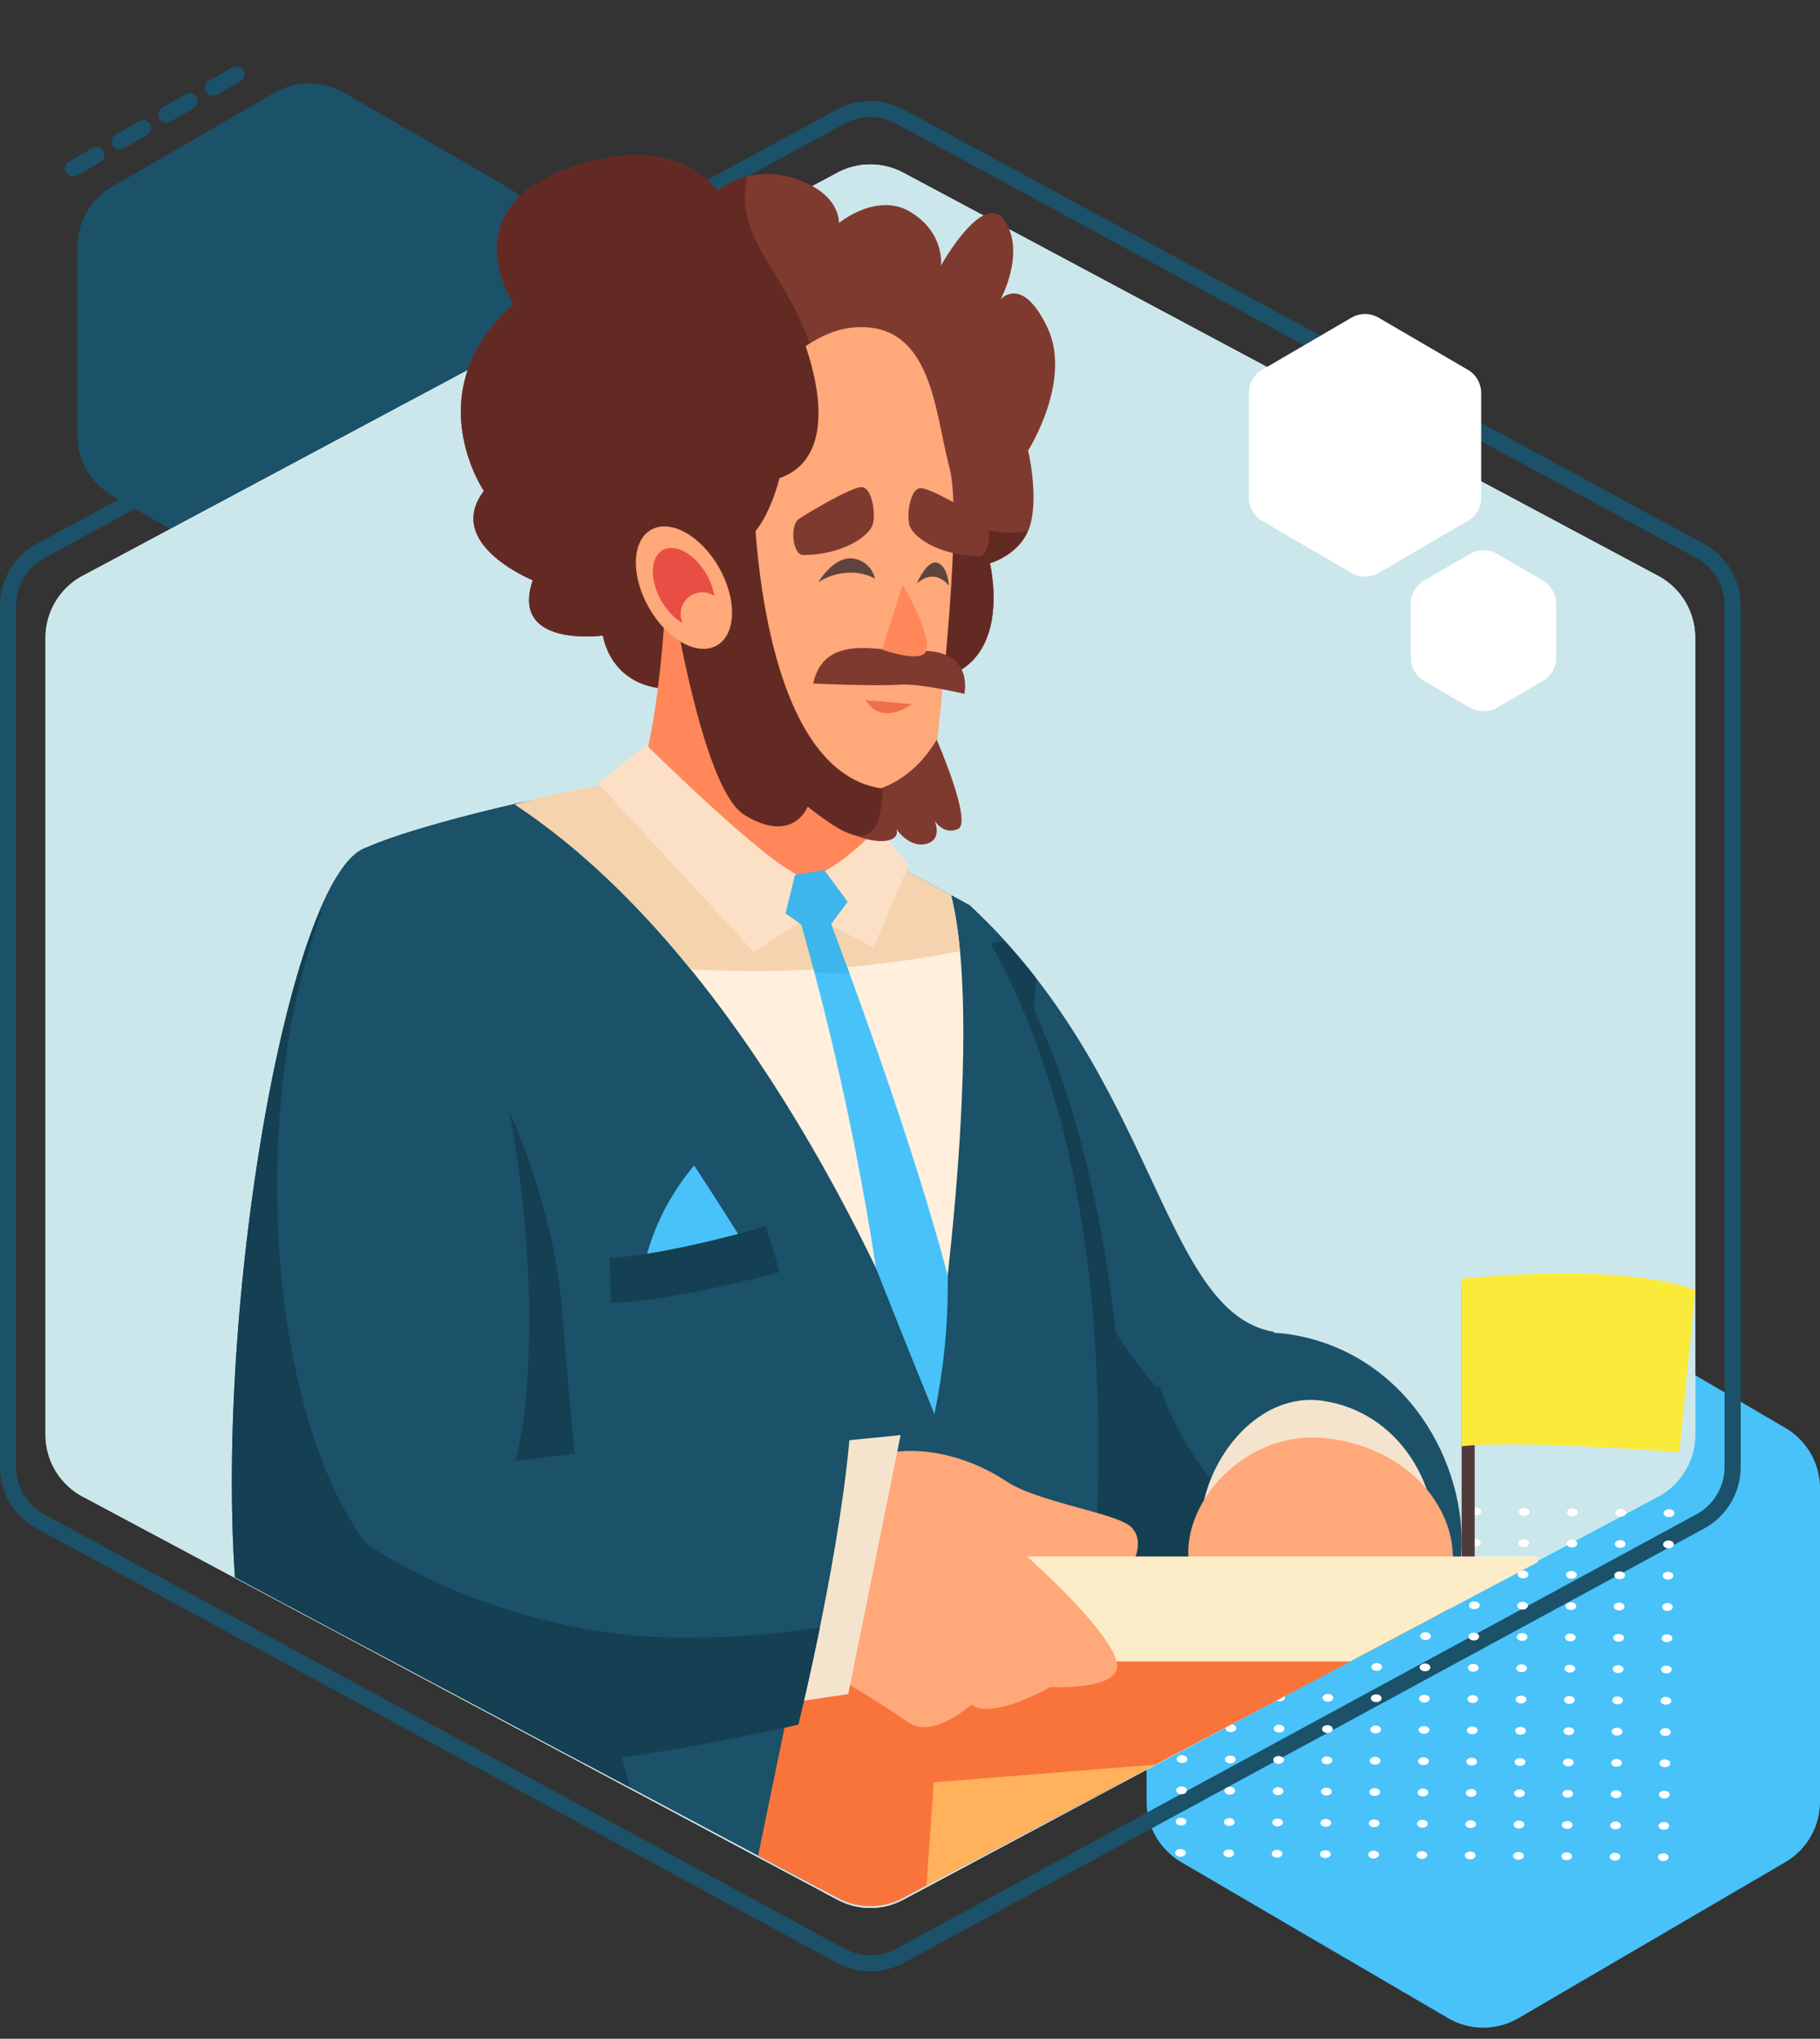 <svg xmlns="http://www.w3.org/2000/svg" xmlns:xlink="http://www.w3.org/1999/xlink" width="338.202" height="378.737" viewBox="0 0 338.202 378.737">
  <rect x="0" y="0" width="338.202" height="378.737" fill="#333333" stroke="none"/>
  <defs>
    <clipPath id="clip-path">
      <path id="Trazado_146372" data-name="Trazado 146372" d="M261.212,0c4.62,0,15.9,1.019,18.227,5.008l74.959,141.7a13,13,0,0,1,0,13.117L280.9,297.98c-2.331,3.989-15.064,8.56-19.684,8.56H97.018A13,13,0,0,1,85.794,300.1L3.832,159.829a13,13,0,0,1,0-13.117L85.794,6.441A13,13,0,0,1,97.018,0Z" transform="translate(533.914 6724.16) rotate(90)" fill="#fff"/>
    </clipPath>
  </defs>
  <g id="Grupo_130873" data-name="Grupo 130873" transform="translate(-218.91 -6726.217)">
    <path id="Polígono_2" data-name="Polígono 2" d="M67.329,0A13,13,0,0,1,78.582,6.491L96,36.612A13,13,0,0,1,96,49.63L78.582,79.751a13,13,0,0,1-11.253,6.491H32.441a13,13,0,0,1-11.253-6.491L3.765,49.63a13,13,0,0,1,0-13.018L21.188,6.491A13,13,0,0,1,32.441,0Z" transform="translate(319.525 6739.695) rotate(90)" fill="#1b5169" style="mix-blend-mode: multiply;isolation: isolate"/>
    <path id="Polígono_16" data-name="Polígono 16" d="M102.245,0a13,13,0,0,1,11.224,6.44l28.97,49.567a13,13,0,0,1,0,13.12l-28.97,49.567a13,13,0,0,1-11.224,6.44H44.028a13,13,0,0,1-11.224-6.44L3.834,69.127a13,13,0,0,1,0-13.119L32.8,6.44A13,13,0,0,1,44.028,0Z" transform="translate(557.112 6958.681) rotate(90)" fill="#48c2f9" style="mix-blend-mode: multiply;isolation: isolate"/>
    <path id="Polígono_1" data-name="Polígono 1" d="M237.719,0a13,13,0,0,1,11.468,6.877l74.9,140.27a13,13,0,0,1,0,12.246l-74.9,140.27a13,13,0,0,1-11.468,6.877H89.634a13,13,0,0,1-11.468-6.877l-74.9-140.27a13,13,0,0,1,0-12.246l74.9-140.27A13,13,0,0,1,89.634,0Z" transform="translate(533.914 6755.037) rotate(90)" fill="#fff"/>
    <g id="Polígono_6" data-name="Polígono 6" transform="translate(542.378 6743.188) rotate(90)" fill="none">
      <path d="M255.553,0a13,13,0,0,1,11.426,6.8l80.709,148.734a13,13,0,0,1,0,12.4L266.979,316.668a13,13,0,0,1-11.426,6.8H95.5a13,13,0,0,1-11.426-6.8L3.365,167.934a13,13,0,0,1,0-12.4L84.073,6.8A13,13,0,0,1,95.5,0Z" stroke="none"/>
      <path d="M 95.499 3 C 91.829 3 88.461 5.004 86.71 8.231 L 6.001 156.964 C 4.381 159.951 4.381 163.517 6.001 166.503 L 86.71 315.237 C 88.461 318.464 91.829 320.468 95.499 320.468 L 255.553 320.468 C 259.224 320.468 262.591 318.464 264.342 315.237 L 345.051 166.503 C 346.671 163.517 346.671 159.951 345.051 156.965 L 264.342 8.231 C 262.591 5.004 259.224 3 255.553 3 L 95.499 3 M 95.499 -3.0517578125e-05 L 255.553 -3.0517578125e-05 C 260.32 -3.0517578125e-05 264.705 2.609 266.979 6.8 L 347.688 155.534 C 349.786 159.401 349.786 164.067 347.688 167.934 L 266.979 316.668 C 264.705 320.858 260.32 323.468 255.553 323.468 L 95.499 323.468 C 90.732 323.468 86.347 320.858 84.073 316.668 L 3.365 167.934 C 1.266 164.067 1.266 159.401 3.365 155.534 L 84.073 6.8 C 86.347 2.609 90.732 -3.0517578125e-05 95.499 -3.0517578125e-05 Z" stroke="none" fill="#1b5169"/>
    </g>
    <path id="Polígono_95" data-name="Polígono 95" d="M237.719,0a13,13,0,0,1,11.468,6.877l74.9,140.27a13,13,0,0,1,0,12.246l-74.9,140.27a13,13,0,0,1-11.468,6.877H89.634a13,13,0,0,1-11.468-6.877l-74.9-140.27a13,13,0,0,1,0-12.246l74.9-140.27A13,13,0,0,1,89.634,0Z" transform="translate(533.914 6755.037) rotate(90)" fill="#cce7eb"/>
    <g id="Grupo_53332" data-name="Grupo 53332" transform="translate(437.277 7005.806)">
      <g id="Grupo_53320" data-name="Grupo 53320" transform="translate(1.059)">
        <path id="Trazado_99297" data-name="Trazado 99297" d="M656.1,71.642c-.007.4.433.73.985.735s1-.317,1.009-.717-.434-.73-.985-.735S656.109,71.24,656.1,71.642Z" transform="translate(-566.381 -70.136)" fill="#fff"/>
        <path id="Trazado_99298" data-name="Trazado 99298" d="M646.707,71.528c-.007.4.435.73.985.735s1-.316,1.009-.718-.434-.73-.984-.735S646.714,71.127,646.707,71.528Z" transform="translate(-565.958 -70.101)" fill="#fff"/>
        <path id="Trazado_99299" data-name="Trazado 99299" d="M637.313,71.415c-.007.4.434.73.984.735s1-.316,1.009-.717-.434-.73-.985-.735S637.32,71.014,637.313,71.415Z" transform="translate(-565.536 -70.067)" fill="#fff"/>
        <path id="Trazado_99300" data-name="Trazado 99300" d="M627.919,71.3c-.007.4.434.73.985.735s1-.316,1.008-.717-.435-.73-.985-.735S627.925,70.9,627.919,71.3Z" transform="translate(-565.114 -70.032)" fill="#fff"/>
        <path id="Trazado_99301" data-name="Trazado 99301" d="M618.524,71.188c-.007.4.435.73.985.735s1-.317,1.01-.718-.435-.73-.985-.735S618.531,70.787,618.524,71.188Z" transform="translate(-564.691 -69.998)" fill="#fff"/>
        <path id="Trazado_99302" data-name="Trazado 99302" d="M609.13,71.075c-.007.4.434.73.985.735s1-.317,1.009-.717-.434-.73-.985-.735S609.137,70.674,609.13,71.075Z" transform="translate(-564.269 -69.964)" fill="#fff"/>
        <path id="Trazado_99303" data-name="Trazado 99303" d="M599.735,70.961c-.007.4.435.73.986.735s1-.316,1.008-.717-.434-.73-.985-.735S599.742,70.56,599.735,70.961Z" transform="translate(-563.847 -69.929)" fill="#fff"/>
        <path id="Trazado_99304" data-name="Trazado 99304" d="M590.341,70.848c-.007.4.435.73.985.735s1-.316,1.01-.717-.435-.73-.986-.735S590.348,70.447,590.341,70.848Z" transform="translate(-563.425 -69.894)" fill="#fff"/>
        <path id="Trazado_99305" data-name="Trazado 99305" d="M580.947,70.735c-.007.4.433.73.985.735s1-.317,1.008-.717-.435-.73-.985-.735S580.953,70.333,580.947,70.735Z" transform="translate(-563.003 -69.86)" fill="#fff"/>
        <path id="Trazado_99306" data-name="Trazado 99306" d="M571.552,70.621c-.007.4.434.73.985.735s1-.317,1.009-.718-.435-.73-.985-.735S571.559,70.22,571.552,70.621Z" transform="translate(-562.58 -69.825)" fill="#fff"/>
        <path id="Trazado_99307" data-name="Trazado 99307" d="M562.158,70.508c-.007.4.434.73.985.735s1-.316,1.008-.717-.434-.73-.985-.735S562.165,70.107,562.158,70.508Z" transform="translate(-562.158 -69.791)" fill="#fff"/>
      </g>
      <g id="Grupo_53321" data-name="Grupo 53321" transform="translate(0.963 5.808)">
        <path id="Trazado_99308" data-name="Trazado 99308" d="M656,79.992c-.007.4.435.73.985.735s1-.317,1.009-.718-.435-.73-.985-.735S656.007,79.591,656,79.992Z" transform="translate(-566.279 -78.486)" fill="#fff"/>
        <path id="Trazado_99309" data-name="Trazado 99309" d="M646.606,79.879c-.006.4.435.73.986.735s1-.316,1.008-.717-.435-.73-.985-.735S646.613,79.478,646.606,79.879Z" transform="translate(-565.857 -78.452)" fill="#fff"/>
        <path id="Trazado_99310" data-name="Trazado 99310" d="M637.212,79.765c-.007.4.435.73.985.735s1-.317,1.01-.717-.435-.73-.986-.735S637.219,79.365,637.212,79.765Z" transform="translate(-565.435 -78.417)" fill="#fff"/>
        <path id="Trazado_99311" data-name="Trazado 99311" d="M627.818,79.652c-.007.4.434.73.985.735s1-.316,1.009-.717-.434-.73-.985-.735S627.825,79.251,627.818,79.652Z" transform="translate(-565.013 -78.383)" fill="#fff"/>
        <path id="Trazado_99312" data-name="Trazado 99312" d="M618.423,79.539c-.007.4.434.73.986.735s1-.316,1.008-.717-.435-.73-.985-.735S618.43,79.137,618.423,79.539Z" transform="translate(-564.591 -78.348)" fill="#fff"/>
        <path id="Trazado_99313" data-name="Trazado 99313" d="M609.029,79.425c-.007.4.435.73.985.735s1-.317,1.009-.718-.435-.73-.986-.735S609.036,79.024,609.029,79.425Z" transform="translate(-564.168 -78.313)" fill="#fff"/>
        <path id="Trazado_99314" data-name="Trazado 99314" d="M599.635,79.312c-.007.4.434.73.985.735s1-.317,1.008-.717-.435-.73-.985-.735S599.642,78.911,599.635,79.312Z" transform="translate(-563.746 -78.279)" fill="#fff"/>
        <path id="Trazado_99315" data-name="Trazado 99315" d="M590.24,79.2c-.007.4.434.73.985.735s1-.316,1.009-.717-.434-.73-.985-.735S590.247,78.8,590.24,79.2Z" transform="translate(-563.324 -78.244)" fill="#fff"/>
        <path id="Trazado_99316" data-name="Trazado 99316" d="M580.846,79.085c-.007.4.435.73.985.735s1-.317,1.008-.718-.434-.73-.985-.735S580.853,78.684,580.846,79.085Z" transform="translate(-562.902 -78.21)" fill="#fff"/>
        <path id="Trazado_99317" data-name="Trazado 99317" d="M571.451,78.972c-.007.4.435.73.986.735s1-.317,1.009-.717-.435-.73-.985-.735S571.458,78.571,571.451,78.972Z" transform="translate(-562.479 -78.175)" fill="#fff"/>
        <path id="Trazado_99318" data-name="Trazado 99318" d="M562.057,78.858c-.007.4.435.73.985.735s1-.317,1.009-.717-.434-.73-.986-.735S562.063,78.457,562.057,78.858Z" transform="translate(-562.057 -78.141)" fill="#fff"/>
      </g>
      <g id="Grupo_53322" data-name="Grupo 53322" transform="translate(0.866 11.618)">
        <path id="Trazado_99319" data-name="Trazado 99319" d="M655.9,88.343c-.007.4.435.73.985.735s1-.317,1.009-.717-.434-.73-.984-.735S655.907,87.942,655.9,88.343Z" transform="translate(-566.179 -86.837)" fill="#fff"/>
        <path id="Trazado_99320" data-name="Trazado 99320" d="M646.506,88.229c-.007.4.434.73.985.735s1-.317,1.009-.717-.434-.73-.985-.735S646.513,87.829,646.506,88.229Z" transform="translate(-565.756 -86.802)" fill="#fff"/>
        <path id="Trazado_99321" data-name="Trazado 99321" d="M637.111,88.116c-.007.4.435.73.985.735s1-.316,1.009-.717-.434-.73-.985-.735S637.118,87.715,637.111,88.116Z" transform="translate(-565.334 -86.768)" fill="#fff"/>
        <path id="Trazado_99322" data-name="Trazado 99322" d="M627.717,88c-.007.4.435.73.985.735s1-.317,1.01-.717-.435-.73-.986-.735S627.724,87.6,627.717,88Z" transform="translate(-564.912 -86.733)" fill="#fff"/>
        <path id="Trazado_99323" data-name="Trazado 99323" d="M618.323,87.889c-.007.4.434.73.985.735s1-.317,1.008-.718-.434-.73-.984-.735S618.329,87.488,618.323,87.889Z" transform="translate(-564.49 -86.699)" fill="#fff"/>
        <path id="Trazado_99324" data-name="Trazado 99324" d="M608.928,87.776c-.007.4.435.73.985.735s1-.317,1.01-.717-.435-.73-.985-.735S608.935,87.375,608.928,87.776Z" transform="translate(-564.067 -86.665)" fill="#fff"/>
        <path id="Trazado_99325" data-name="Trazado 99325" d="M599.534,87.662c-.007.4.435.73.985.735s1-.317,1.009-.717-.434-.73-.985-.735S599.541,87.261,599.534,87.662Z" transform="translate(-563.645 -86.63)" fill="#fff"/>
        <path id="Trazado_99326" data-name="Trazado 99326" d="M590.139,87.549c-.007.4.435.73.986.735s1-.316,1.008-.717-.435-.73-.985-.735S590.146,87.148,590.139,87.549Z" transform="translate(-563.223 -86.595)" fill="#fff"/>
        <path id="Trazado_99327" data-name="Trazado 99327" d="M580.745,87.436c-.007.4.435.73.985.735s1-.317,1.01-.717-.435-.73-.986-.735S580.752,87.035,580.745,87.436Z" transform="translate(-562.8 -86.561)" fill="#fff"/>
        <path id="Trazado_99328" data-name="Trazado 99328" d="M571.351,87.322c-.007.4.433.73.985.735s1-.317,1.008-.717-.435-.73-.985-.735S571.358,86.921,571.351,87.322Z" transform="translate(-562.378 -86.526)" fill="#fff"/>
        <path id="Trazado_99329" data-name="Trazado 99329" d="M561.956,87.209c-.007.4.435.73.985.735s1-.316,1.009-.717-.434-.73-.985-.735S561.963,86.808,561.956,87.209Z" transform="translate(-561.956 -86.492)" fill="#fff"/>
      </g>
      <g id="Grupo_53323" data-name="Grupo 53323" transform="translate(0.77 17.426)">
        <path id="Trazado_99330" data-name="Trazado 99330" d="M655.8,96.693c-.007.4.435.73.986.735s1-.317,1.009-.718-.435-.73-.985-.735S655.806,96.292,655.8,96.693Z" transform="translate(-566.078 -95.187)" fill="#fff"/>
        <path id="Trazado_99331" data-name="Trazado 99331" d="M646.4,96.58c-.007.4.434.73.984.735s1-.316,1.009-.717-.435-.73-.986-.735S646.411,96.179,646.4,96.58Z" transform="translate(-565.655 -95.153)" fill="#fff"/>
        <path id="Trazado_99332" data-name="Trazado 99332" d="M637.01,96.467c-.006.4.435.73.986.735s1-.316,1.008-.717-.434-.73-.984-.735S637.017,96.065,637.01,96.467Z" transform="translate(-565.233 -95.118)" fill="#fff"/>
        <path id="Trazado_99333" data-name="Trazado 99333" d="M627.616,96.353c-.007.4.435.73.984.735s1-.317,1.01-.718-.434-.73-.985-.735S627.623,95.952,627.616,96.353Z" transform="translate(-564.811 -95.084)" fill="#fff"/>
        <path id="Trazado_99334" data-name="Trazado 99334" d="M618.222,96.24c-.007.4.435.73.985.735s1-.316,1.009-.717-.434-.73-.985-.735S618.229,95.839,618.222,96.24Z" transform="translate(-564.388 -95.049)" fill="#fff"/>
        <path id="Trazado_99335" data-name="Trazado 99335" d="M608.827,96.126c-.007.4.434.73.985.735s1-.317,1.009-.717-.434-.73-.984-.735S608.834,95.725,608.827,96.126Z" transform="translate(-563.966 -95.015)" fill="#fff"/>
        <path id="Trazado_99336" data-name="Trazado 99336" d="M599.433,96.013c-.007.4.434.73.985.735s1-.316,1.01-.717-.435-.73-.985-.735S599.44,95.612,599.433,96.013Z" transform="translate(-563.544 -94.98)" fill="#fff"/>
        <path id="Trazado_99337" data-name="Trazado 99337" d="M590.039,95.9c-.007.4.433.73.985.735s1-.317,1.008-.717-.435-.73-.985-.735S590.046,95.5,590.039,95.9Z" transform="translate(-563.122 -94.945)" fill="#fff"/>
        <path id="Trazado_99338" data-name="Trazado 99338" d="M580.644,95.786c-.007.4.434.73.985.735s1-.316,1.009-.718-.435-.73-.985-.735S580.651,95.385,580.644,95.786Z" transform="translate(-562.7 -94.911)" fill="#fff"/>
        <path id="Trazado_99339" data-name="Trazado 99339" d="M571.25,95.673c-.007.4.435.73.985.735s1-.316,1.009-.717-.434-.73-.984-.735S571.257,95.272,571.25,95.673Z" transform="translate(-562.277 -94.877)" fill="#fff"/>
        <path id="Trazado_99340" data-name="Trazado 99340" d="M561.855,95.559c-.007.4.434.73.986.735s1-.317,1.009-.717-.435-.73-.985-.735S561.862,95.158,561.855,95.559Z" transform="translate(-561.855 -94.842)" fill="#fff"/>
      </g>
      <g id="Grupo_53324" data-name="Grupo 53324" transform="translate(0.674 23.235)">
        <path id="Trazado_99341" data-name="Trazado 99341" d="M655.7,105.044c-.007.4.434.73.985.735s1-.316,1.009-.717-.435-.73-.985-.735S655.7,104.643,655.7,105.044Z" transform="translate(-565.978 -103.538)" fill="#fff"/>
        <path id="Trazado_99342" data-name="Trazado 99342" d="M646.3,104.931c-.007.4.435.73.985.735s1-.317,1.009-.717-.435-.73-.985-.735S646.311,104.529,646.3,104.931Z" transform="translate(-565.555 -103.503)" fill="#fff"/>
        <path id="Trazado_99343" data-name="Trazado 99343" d="M636.91,104.817c-.006.4.434.73.984.735s1-.316,1.009-.717-.433-.73-.985-.735S636.917,104.416,636.91,104.817Z" transform="translate(-565.133 -103.469)" fill="#fff"/>
        <path id="Trazado_99344" data-name="Trazado 99344" d="M627.515,104.7c-.007.4.434.73.986.735s1-.317,1.009-.717-.435-.73-.985-.735S627.522,104.3,627.515,104.7Z" transform="translate(-564.711 -103.434)" fill="#fff"/>
        <path id="Trazado_99345" data-name="Trazado 99345" d="M618.121,104.59c-.007.4.434.73.985.735s1-.317,1.009-.717-.435-.73-.986-.735S618.128,104.189,618.121,104.59Z" transform="translate(-564.289 -103.4)" fill="#fff"/>
        <path id="Trazado_99346" data-name="Trazado 99346" d="M608.727,104.477c-.007.4.434.73.985.735s1-.316,1.009-.717-.434-.73-.985-.735S608.734,104.076,608.727,104.477Z" transform="translate(-563.866 -103.366)" fill="#fff"/>
        <path id="Trazado_99347" data-name="Trazado 99347" d="M599.332,104.364c-.007.4.434.73.985.735s1-.317,1.009-.717-.434-.73-.984-.735S599.339,103.963,599.332,104.364Z" transform="translate(-563.444 -103.331)" fill="#fff"/>
        <path id="Trazado_99348" data-name="Trazado 99348" d="M589.938,104.25c-.007.4.435.73.985.735s1-.317,1.008-.718-.434-.73-.985-.735S589.945,103.849,589.938,104.25Z" transform="translate(-563.022 -103.296)" fill="#fff"/>
        <path id="Trazado_99349" data-name="Trazado 99349" d="M580.543,104.137c-.007.4.434.73.985.735s1-.316,1.009-.717-.435-.73-.985-.735S580.55,103.736,580.543,104.137Z" transform="translate(-562.599 -103.262)" fill="#fff"/>
        <path id="Trazado_99350" data-name="Trazado 99350" d="M571.149,104.024c-.007.4.435.73.985.735s1-.317,1.009-.717-.435-.73-.986-.735S571.156,103.622,571.149,104.024Z" transform="translate(-562.177 -103.227)" fill="#fff"/>
        <path id="Trazado_99351" data-name="Trazado 99351" d="M561.755,103.91c-.007.4.434.73.984.735s1-.316,1.009-.717-.435-.73-.985-.735S561.762,103.509,561.755,103.91Z" transform="translate(-561.755 -103.193)" fill="#fff"/>
      </g>
      <g id="Grupo_53325" data-name="Grupo 53325" transform="translate(0.578 29.043)">
        <path id="Trazado_99352" data-name="Trazado 99352" d="M655.6,113.394c-.007.4.434.73.985.735s1-.317,1.008-.717-.433-.73-.985-.735S655.6,112.993,655.6,113.394Z" transform="translate(-565.877 -111.888)" fill="#fff"/>
        <path id="Trazado_99353" data-name="Trazado 99353" d="M646.2,113.281c-.007.4.435.73.986.735s1-.317,1.008-.718-.435-.73-.985-.735S646.21,112.881,646.2,113.281Z" transform="translate(-565.454 -111.854)" fill="#fff"/>
        <path id="Trazado_99354" data-name="Trazado 99354" d="M636.809,113.168c-.007.4.435.73.985.735s1-.317,1.009-.717-.435-.73-.986-.735S636.816,112.766,636.809,113.168Z" transform="translate(-565.032 -111.819)" fill="#fff"/>
        <path id="Trazado_99355" data-name="Trazado 99355" d="M627.415,113.054c-.007.4.434.73.985.735s1-.316,1.009-.718-.435-.73-.985-.735S627.422,112.654,627.415,113.054Z" transform="translate(-564.61 -111.785)" fill="#fff"/>
        <path id="Trazado_99356" data-name="Trazado 99356" d="M618.02,112.941c-.007.4.435.73.985.735s1-.316,1.009-.717-.435-.73-.985-.735S618.027,112.54,618.02,112.941Z" transform="translate(-564.187 -111.75)" fill="#fff"/>
        <path id="Trazado_99357" data-name="Trazado 99357" d="M608.626,112.828c-.007.4.435.73.985.735s1-.317,1.009-.717-.434-.73-.984-.735S608.632,112.426,608.626,112.828Z" transform="translate(-563.765 -111.716)" fill="#fff"/>
        <path id="Trazado_99358" data-name="Trazado 99358" d="M599.231,112.714c-.006.4.434.73.986.735s1-.317,1.008-.718-.435-.73-.985-.735S599.238,112.314,599.231,112.714Z" transform="translate(-563.343 -111.681)" fill="#fff"/>
        <path id="Trazado_99359" data-name="Trazado 99359" d="M589.837,112.6c-.007.4.435.73.985.735s1-.316,1.01-.717-.434-.73-.986-.735S589.844,112.2,589.837,112.6Z" transform="translate(-562.921 -111.647)" fill="#fff"/>
        <path id="Trazado_99360" data-name="Trazado 99360" d="M580.443,112.487c-.007.4.433.73.985.735s1-.317,1.008-.717-.434-.73-.985-.735S580.45,112.087,580.443,112.487Z" transform="translate(-562.499 -111.612)" fill="#fff"/>
        <path id="Trazado_99361" data-name="Trazado 99361" d="M571.048,112.374c-.007.4.434.73.984.735s1-.316,1.01-.718-.435-.73-.985-.735S571.055,111.973,571.048,112.374Z" transform="translate(-562.076 -111.578)" fill="#fff"/>
        <path id="Trazado_99362" data-name="Trazado 99362" d="M561.654,112.261c-.007.4.435.73.985.735s1-.316,1.009-.717-.434-.73-.985-.735S561.661,111.859,561.654,112.261Z" transform="translate(-561.654 -111.543)" fill="#fff"/>
      </g>
      <g id="Grupo_53326" data-name="Grupo 53326" transform="translate(0.481 34.853)">
        <path id="Trazado_99363" data-name="Trazado 99363" d="M655.5,121.745c-.007.4.435.73.985.735s1-.316,1.009-.717-.435-.73-.986-.735S655.5,121.345,655.5,121.745Z" transform="translate(-565.776 -120.239)" fill="#fff"/>
        <path id="Trazado_99364" data-name="Trazado 99364" d="M646.1,121.632c-.007.4.434.73.985.735s1-.317,1.009-.717-.435-.73-.985-.735S646.11,121.23,646.1,121.632Z" transform="translate(-565.353 -120.204)" fill="#fff"/>
        <path id="Trazado_99365" data-name="Trazado 99365" d="M636.708,121.518c-.007.4.435.73.985.735s1-.317,1.01-.718-.435-.73-.985-.735S636.714,121.117,636.708,121.518Z" transform="translate(-564.931 -120.17)" fill="#fff"/>
        <path id="Trazado_99366" data-name="Trazado 99366" d="M627.314,121.405c-.007.4.434.73.985.735s1-.316,1.009-.717-.433-.73-.985-.735S627.321,121,627.314,121.405Z" transform="translate(-564.509 -120.136)" fill="#fff"/>
        <path id="Trazado_99367" data-name="Trazado 99367" d="M617.919,121.291c-.007.4.435.73.985.735s1-.317,1.009-.717-.435-.73-.985-.735S617.926,120.89,617.919,121.291Z" transform="translate(-564.087 -120.101)" fill="#fff"/>
        <path id="Trazado_99368" data-name="Trazado 99368" d="M608.525,121.178c-.007.4.435.73.985.735s1-.316,1.009-.717-.434-.73-.985-.735S608.532,120.777,608.525,121.178Z" transform="translate(-563.664 -120.067)" fill="#fff"/>
        <path id="Trazado_99369" data-name="Trazado 99369" d="M599.131,121.065c-.007.4.434.73.985.735s1-.316,1.009-.717-.434-.73-.985-.735S599.138,120.664,599.131,121.065Z" transform="translate(-563.242 -120.032)" fill="#fff"/>
        <path id="Trazado_99370" data-name="Trazado 99370" d="M589.736,120.951c-.007.4.435.73.985.735s1-.317,1.01-.717-.435-.73-.985-.735S589.743,120.55,589.736,120.951Z" transform="translate(-562.82 -119.997)" fill="#fff"/>
        <path id="Trazado_99371" data-name="Trazado 99371" d="M580.342,120.838c-.007.4.435.73.985.735s1-.316,1.008-.717-.434-.73-.985-.735S580.349,120.437,580.342,120.838Z" transform="translate(-562.397 -119.963)" fill="#fff"/>
        <path id="Trazado_99372" data-name="Trazado 99372" d="M570.947,120.725c-.007.4.435.73.985.735s1-.316,1.009-.717-.435-.73-.985-.735S570.954,120.324,570.947,120.725Z" transform="translate(-561.975 -119.928)" fill="#fff"/>
        <path id="Trazado_99373" data-name="Trazado 99373" d="M561.553,120.611c-.007.4.435.73.985.735s1-.316,1.009-.718-.434-.73-.986-.735S561.56,120.21,561.553,120.611Z" transform="translate(-561.553 -119.894)" fill="#fff"/>
      </g>
      <g id="Grupo_53327" data-name="Grupo 53327" transform="translate(0.385 40.662)">
        <path id="Trazado_99374" data-name="Trazado 99374" d="M655.4,130.1c-.007.4.434.73.984.735s1-.317,1.01-.717-.435-.73-.985-.735S655.4,129.695,655.4,130.1Z" transform="translate(-565.675 -128.59)" fill="#fff"/>
        <path id="Trazado_99375" data-name="Trazado 99375" d="M646,129.982c-.007.4.434.73.985.735s1-.316,1.009-.718-.434-.73-.985-.735S646.009,129.581,646,129.982Z" transform="translate(-565.253 -128.555)" fill="#fff"/>
        <path id="Trazado_99376" data-name="Trazado 99376" d="M636.607,129.869c-.007.4.435.73.986.735s1-.316,1.009-.717-.434-.73-.985-.735S636.614,129.468,636.607,129.869Z" transform="translate(-564.83 -128.521)" fill="#fff"/>
        <path id="Trazado_99377" data-name="Trazado 99377" d="M627.213,129.755c-.007.4.435.73.985.735s1-.317,1.01-.717-.435-.73-.986-.735S627.22,129.355,627.213,129.755Z" transform="translate(-564.408 -128.486)" fill="#fff"/>
        <path id="Trazado_99378" data-name="Trazado 99378" d="M617.819,129.642c-.007.4.434.73.985.735s1-.317,1.008-.718-.434-.73-.985-.735S617.826,129.242,617.819,129.642Z" transform="translate(-563.986 -128.452)" fill="#fff"/>
        <path id="Trazado_99379" data-name="Trazado 99379" d="M608.424,129.529c-.007.4.434.73.985.735s1-.316,1.01-.717-.435-.73-.985-.735S608.431,129.127,608.424,129.529Z" transform="translate(-563.563 -128.417)" fill="#fff"/>
        <path id="Trazado_99380" data-name="Trazado 99380" d="M599.03,129.415c-.007.4.434.73.985.735s1-.316,1.01-.718-.435-.73-.986-.735S599.037,129.014,599.03,129.415Z" transform="translate(-563.141 -128.383)" fill="#fff"/>
        <path id="Trazado_99381" data-name="Trazado 99381" d="M589.635,129.3c-.006.4.435.73.986.735s1-.316,1.008-.717-.434-.73-.985-.735S589.642,128.9,589.635,129.3Z" transform="translate(-562.719 -128.348)" fill="#fff"/>
        <path id="Trazado_99382" data-name="Trazado 99382" d="M580.241,129.188c-.007.4.434.73.984.735s1-.317,1.009-.717-.434-.73-.986-.735S580.248,128.788,580.241,129.188Z" transform="translate(-562.297 -128.314)" fill="#fff"/>
        <path id="Trazado_99383" data-name="Trazado 99383" d="M570.847,129.075c-.007.4.434.73.985.735s1-.316,1.009-.718-.434-.73-.985-.735S570.854,128.674,570.847,129.075Z" transform="translate(-561.874 -128.279)" fill="#fff"/>
        <path id="Trazado_99384" data-name="Trazado 99384" d="M561.452,128.962c-.007.4.435.73.985.735s1-.316,1.009-.717-.434-.73-.985-.735S561.459,128.561,561.452,128.962Z" transform="translate(-561.452 -128.245)" fill="#fff"/>
      </g>
      <g id="Grupo_53328" data-name="Grupo 53328" transform="translate(0.288 46.47)">
        <path id="Trazado_99385" data-name="Trazado 99385" d="M655.295,138.446c-.007.4.435.73.986.735s1-.316,1.008-.717-.434-.73-.984-.735S655.3,138.046,655.295,138.446Z" transform="translate(-565.574 -136.94)" fill="#fff"/>
        <path id="Trazado_99386" data-name="Trazado 99386" d="M645.9,138.333c-.007.4.435.73.985.735s1-.317,1.01-.717-.435-.73-.986-.735S645.908,137.932,645.9,138.333Z" transform="translate(-565.151 -136.906)" fill="#fff"/>
        <path id="Trazado_99387" data-name="Trazado 99387" d="M636.507,138.219c-.007.4.434.73.985.735s1-.316,1.009-.717-.435-.73-.985-.735S636.513,137.819,636.507,138.219Z" transform="translate(-564.729 -136.871)" fill="#fff"/>
        <path id="Trazado_99388" data-name="Trazado 99388" d="M627.112,138.106c-.007.4.434.73.985.735s1-.316,1.009-.717-.434-.73-.985-.735S627.119,137.7,627.112,138.106Z" transform="translate(-564.307 -136.837)" fill="#fff"/>
        <path id="Trazado_99389" data-name="Trazado 99389" d="M617.718,137.993c-.007.4.434.73.985.735s1-.317,1.008-.717-.434-.73-.985-.735S617.725,137.591,617.718,137.993Z" transform="translate(-563.885 -136.802)" fill="#fff"/>
        <path id="Trazado_99390" data-name="Trazado 99390" d="M608.323,137.879c-.007.4.434.73.985.735s1-.317,1.009-.718-.435-.73-.985-.735S608.33,137.479,608.323,137.879Z" transform="translate(-563.462 -136.768)" fill="#fff"/>
        <path id="Trazado_99391" data-name="Trazado 99391" d="M598.929,137.766c-.007.4.434.73.985.735s1-.316,1.009-.717-.434-.73-.985-.735S598.936,137.365,598.929,137.766Z" transform="translate(-563.04 -136.733)" fill="#fff"/>
        <path id="Trazado_99392" data-name="Trazado 99392" d="M589.535,137.653c-.007.4.433.73.985.735s1-.317,1.008-.717-.434-.73-.985-.735S589.542,137.252,589.535,137.653Z" transform="translate(-562.618 -136.698)" fill="#fff"/>
        <path id="Trazado_99393" data-name="Trazado 99393" d="M580.14,137.539c-.007.4.435.73.986.735s1-.316,1.008-.717-.434-.73-.984-.735S580.147,137.138,580.14,137.539Z" transform="translate(-562.196 -136.664)" fill="#fff"/>
        <path id="Trazado_99394" data-name="Trazado 99394" d="M570.746,137.426c-.007.4.435.73.985.735s1-.317,1.01-.717-.435-.73-.986-.735S570.753,137.025,570.746,137.426Z" transform="translate(-561.773 -136.63)" fill="#fff"/>
        <path id="Trazado_99395" data-name="Trazado 99395" d="M561.351,137.312c-.007.4.434.73.985.735s1-.316,1.009-.717-.435-.73-.985-.735S561.358,136.912,561.351,137.312Z" transform="translate(-561.351 -136.595)" fill="#fff"/>
      </g>
      <g id="Grupo_53329" data-name="Grupo 53329" transform="translate(0.193 52.279)">
        <path id="Trazado_99396" data-name="Trazado 99396" d="M655.195,146.8c-.006.4.434.73.985.735s1-.316,1.009-.717-.434-.73-.985-.735S655.2,146.4,655.195,146.8Z" transform="translate(-565.474 -145.291)" fill="#fff"/>
        <path id="Trazado_99397" data-name="Trazado 99397" d="M645.8,146.683c-.006.4.435.73.985.735s1-.317,1.01-.717-.435-.73-.985-.735S645.807,146.283,645.8,146.683Z" transform="translate(-565.051 -145.256)" fill="#fff"/>
        <path id="Trazado_99398" data-name="Trazado 99398" d="M636.406,146.57c-.007.4.435.73.985.735s1-.316,1.008-.717-.434-.73-.985-.735S636.413,146.169,636.406,146.57Z" transform="translate(-564.629 -145.222)" fill="#fff"/>
        <path id="Trazado_99399" data-name="Trazado 99399" d="M627.011,146.457c-.006.4.434.73.986.735s1-.317,1.008-.717-.435-.73-.985-.735S627.018,146.055,627.011,146.457Z" transform="translate(-564.207 -145.187)" fill="#fff"/>
        <path id="Trazado_99400" data-name="Trazado 99400" d="M617.617,146.343c-.007.4.435.73.985.735s1-.316,1.009-.718-.435-.73-.986-.735S617.624,145.943,617.617,146.343Z" transform="translate(-563.784 -145.153)" fill="#fff"/>
        <path id="Trazado_99401" data-name="Trazado 99401" d="M608.223,146.23c-.007.4.433.73.985.735s1-.316,1.008-.717-.433-.73-.985-.735S608.23,145.829,608.223,146.23Z" transform="translate(-563.362 -145.118)" fill="#fff"/>
        <path id="Trazado_99402" data-name="Trazado 99402" d="M598.828,146.117c-.007.4.434.73.986.735s1-.316,1.009-.717-.435-.73-.984-.735S598.835,145.715,598.828,146.117Z" transform="translate(-562.94 -145.084)" fill="#fff"/>
        <path id="Trazado_99403" data-name="Trazado 99403" d="M589.434,146c-.007.4.435.73.985.735s1-.316,1.009-.718-.435-.73-.986-.735S589.441,145.6,589.434,146Z" transform="translate(-562.518 -145.049)" fill="#fff"/>
        <path id="Trazado_99404" data-name="Trazado 99404" d="M580.039,145.89c-.006.4.435.73.985.735s1-.316,1.009-.717-.435-.73-.985-.735S580.046,145.488,580.039,145.89Z" transform="translate(-562.096 -145.015)" fill="#fff"/>
        <path id="Trazado_99405" data-name="Trazado 99405" d="M570.645,145.776c-.007.4.435.73.985.735s1-.317,1.009-.717-.434-.73-.985-.735S570.652,145.376,570.645,145.776Z" transform="translate(-561.673 -144.98)" fill="#fff"/>
        <path id="Trazado_99406" data-name="Trazado 99406" d="M561.251,145.663c-.007.4.434.73.985.735s1-.316,1.009-.717-.434-.73-.985-.735S561.258,145.262,561.251,145.663Z" transform="translate(-561.251 -144.946)" fill="#fff"/>
      </g>
      <g id="Grupo_53330" data-name="Grupo 53330" transform="translate(0.096 58.088)">
        <path id="Trazado_99407" data-name="Trazado 99407" d="M655.094,155.147c-.007.4.435.73.985.735s1-.316,1.009-.718-.434-.73-.985-.735S655.1,154.747,655.094,155.147Z" transform="translate(-565.373 -153.641)" fill="#fff"/>
        <path id="Trazado_99408" data-name="Trazado 99408" d="M645.7,155.034c-.007.4.435.73.986.735s1-.316,1.009-.717-.435-.73-.985-.735S645.706,154.633,645.7,155.034Z" transform="translate(-564.951 -153.607)" fill="#fff"/>
        <path id="Trazado_99409" data-name="Trazado 99409" d="M636.305,154.921c-.007.4.435.73.985.735s1-.316,1.009-.717-.435-.73-.986-.735S636.312,154.519,636.305,154.921Z" transform="translate(-564.528 -153.572)" fill="#fff"/>
        <path id="Trazado_99410" data-name="Trazado 99410" d="M626.911,154.807c-.007.4.434.73.985.735s1-.316,1.008-.718-.434-.73-.985-.735S626.918,154.406,626.911,154.807Z" transform="translate(-564.106 -153.538)" fill="#fff"/>
        <path id="Trazado_99411" data-name="Trazado 99411" d="M617.516,154.694c-.007.4.435.73.986.735s1-.317,1.008-.717-.435-.73-.985-.735S617.523,154.293,617.516,154.694Z" transform="translate(-563.684 -153.503)" fill="#fff"/>
        <path id="Trazado_99412" data-name="Trazado 99412" d="M608.122,154.58c-.007.4.435.73.985.735s1-.317,1.009-.718-.435-.73-.986-.735S608.129,154.179,608.122,154.58Z" transform="translate(-563.261 -153.468)" fill="#fff"/>
        <path id="Trazado_99413" data-name="Trazado 99413" d="M598.728,154.467c-.007.4.434.73.985.735s1-.316,1.009-.717-.435-.73-.985-.735S598.735,154.067,598.728,154.467Z" transform="translate(-562.839 -153.434)" fill="#fff"/>
        <path id="Trazado_99414" data-name="Trazado 99414" d="M589.333,154.354c-.007.4.435.73.985.735s1-.316,1.009-.717-.434-.73-.985-.735S589.34,153.953,589.333,154.354Z" transform="translate(-562.417 -153.399)" fill="#fff"/>
        <path id="Trazado_99415" data-name="Trazado 99415" d="M579.939,154.24c-.007.4.434.73.985.735s1-.316,1.009-.718-.434-.73-.985-.735S579.946,153.839,579.939,154.24Z" transform="translate(-561.995 -153.365)" fill="#fff"/>
        <path id="Trazado_99416" data-name="Trazado 99416" d="M570.544,154.127c-.007.4.435.73.986.735s1-.316,1.008-.717-.434-.73-.985-.735S570.551,153.726,570.544,154.127Z" transform="translate(-561.572 -153.331)" fill="#fff"/>
        <path id="Trazado_99417" data-name="Trazado 99417" d="M561.15,154.013c-.007.4.434.73.985.735s1-.316,1.009-.717-.435-.73-.986-.735S561.157,153.613,561.15,154.013Z" transform="translate(-561.15 -153.296)" fill="#fff"/>
      </g>
      <g id="Grupo_53331" data-name="Grupo 53331" transform="translate(0 63.897)">
        <path id="Trazado_99418" data-name="Trazado 99418" d="M654.993,163.5c-.007.4.434.73.985.735s1-.316,1.009-.717-.435-.73-.985-.735S655,163.1,654.993,163.5Z" transform="translate(-565.272 -161.992)" fill="#fff"/>
        <path id="Trazado_99419" data-name="Trazado 99419" d="M645.6,163.384c-.007.4.434.73.985.735s1-.317,1.009-.717-.434-.73-.985-.735S645.606,162.984,645.6,163.384Z" transform="translate(-564.849 -161.957)" fill="#fff"/>
        <path id="Trazado_99420" data-name="Trazado 99420" d="M636.2,163.271c-.006.4.435.73.985.735s1-.317,1.01-.718-.435-.73-.985-.735S636.211,162.871,636.2,163.271Z" transform="translate(-564.427 -161.923)" fill="#fff"/>
        <path id="Trazado_99421" data-name="Trazado 99421" d="M626.81,163.158c-.007.4.435.73.985.735s1-.317,1.008-.717-.433-.73-.984-.735S626.817,162.756,626.81,163.158Z" transform="translate(-564.005 -161.888)" fill="#fff"/>
        <path id="Trazado_99422" data-name="Trazado 99422" d="M617.415,163.044c-.006.4.435.73.986.735s1-.316,1.008-.717-.435-.73-.985-.735S617.422,162.643,617.415,163.044Z" transform="translate(-563.583 -161.854)" fill="#fff"/>
        <path id="Trazado_99423" data-name="Trazado 99423" d="M608.021,162.931c-.007.4.435.73.985.735s1-.316,1.01-.717-.435-.73-.986-.735S608.028,162.53,608.021,162.931Z" transform="translate(-563.16 -161.819)" fill="#fff"/>
        <path id="Trazado_99424" data-name="Trazado 99424" d="M598.627,162.818c-.007.4.435.73.985.735s1-.316,1.009-.717-.434-.73-.985-.735S598.634,162.417,598.627,162.818Z" transform="translate(-562.738 -161.785)" fill="#fff"/>
        <path id="Trazado_99425" data-name="Trazado 99425" d="M589.232,162.7c-.007.4.435.73.986.735s1-.316,1.008-.718-.434-.73-.984-.735S589.239,162.3,589.232,162.7Z" transform="translate(-562.316 -161.75)" fill="#fff"/>
        <path id="Trazado_99426" data-name="Trazado 99426" d="M579.838,162.591c-.007.4.435.73.985.735s1-.316,1.01-.717-.435-.73-.986-.735S579.845,162.189,579.838,162.591Z" transform="translate(-561.893 -161.716)" fill="#fff"/>
        <path id="Trazado_99427" data-name="Trazado 99427" d="M570.444,162.477c-.007.4.434.73.985.735s1-.316,1.009-.717-.435-.73-.985-.735S570.45,162.076,570.444,162.477Z" transform="translate(-561.471 -161.681)" fill="#fff"/>
        <path id="Trazado_99428" data-name="Trazado 99428" d="M561.049,162.364c-.007.4.435.73.985.735s1-.316,1.009-.717-.435-.73-.985-.735S561.056,161.964,561.049,162.364Z" transform="translate(-561.049 -161.647)" fill="#fff"/>
      </g>
    </g>
    <line id="Línea_137" data-name="Línea 137" y1="19.243" x2="33.35" transform="translate(232.499 6738.28)" fill="none" stroke="#1b5169" stroke-linecap="round" stroke-width="3" stroke-dasharray="5"/>
    <path id="Polígono_12" data-name="Polígono 12" d="M34.9,0a5,5,0,0,1,4.319,2.481L48.9,19.066a5,5,0,0,1,0,5.039L39.222,40.691A5,5,0,0,1,34.9,43.171H15.464a5,5,0,0,1-4.319-2.481L1.47,24.105a5,5,0,0,1,0-5.039L11.145,2.481A5,5,0,0,1,15.464,0Z" transform="translate(494.149 6783.764) rotate(90)" fill="#fff"/>
    <path id="Polígono_97" data-name="Polígono 97" d="M20.753,0a5,5,0,0,1,4.319,2.481l4.958,8.5a5,5,0,0,1,0,5.039l-4.958,8.5A5,5,0,0,1,20.753,27H10.747a5,5,0,0,1-4.319-2.481l-4.958-8.5a5,5,0,0,1,0-5.039l4.958-8.5A5,5,0,0,1,10.747,0Z" transform="translate(508.078 6827.644) rotate(90)" fill="#fff"/>
    <g id="Enmascarar_grupo_50" data-name="Enmascarar grupo 50" clip-path="url(#clip-path)">
      <g id="Grupo_130764" data-name="Grupo 130764" transform="translate(167.031 6691.984)">
        <rect id="Rectángulo_35348" data-name="Rectángulo 35348" width="2.42" height="52.899" transform="translate(323.492 273.185)" fill="#513a3a"/>
        <path id="Trazado_146318" data-name="Trazado 146318" d="M288.207,200.191c-14.322-5.363-43.391-2.074-43.391-2.074v31.118c10.111-1.28,40.442,1.108,40.442,1.108Z" transform="translate(78.676 73.685)" fill="#faeb3b"/>
        <path id="Trazado_146319" data-name="Trazado 146319" d="M183.2,152.761c34.837,32.225,35.708,75.772,56.61,79.256l-38.32,76.643Z" transform="translate(48.842 49.649)" fill="#1b5169"/>
        <path id="Trazado_146320" data-name="Trazado 146320" d="M196.7,194.348a100.613,100.613,0,0,1-1.109-28.012,111.408,111.408,0,0,0-12.39-13.575l18.29,155.9,28.735-57.472C215.7,245.575,201.511,222.264,196.7,194.348Z" transform="translate(48.842 49.649)" fill="#153f52"/>
        <path id="Trazado_146326" data-name="Trazado 146326" d="M100.231,270.711c54.87,20.032,151.545,13.935,151.545,13.935s7.838-40.065-2.613-69.675S100.231,270.711,100.231,270.711Z" transform="translate(2.913 80.63)" fill="#eacca4"/>
        <path id="Trazado_146327" data-name="Trazado 146327" d="M218.932,267.732c-38.3-11.835-15.595-68.213,15.052-63.579C277.177,210.686,280.95,286.892,218.932,267.732Z" transform="translate(57.466 77.948)" fill="#1b5169"/>
        <path id="Trazado_146328" data-name="Trazado 146328" d="M223.324,232.127a61.416,61.416,0,0,1-13.486-21.868c-14.644,15.776-17.63,45.689,9.091,53.944,26.748,8.263,41.233-1.224,45.62-15.2C253.257,252.611,236.469,246.155,223.324,232.127Z" transform="translate(57.469 81.477)" fill="#153f52"/>
        <path id="Trazado_146329" data-name="Trazado 146329" d="M223.873,253.226c-24.79-7.659-10.092-44.146,9.742-41.147C261.568,216.305,264.01,265.626,223.873,253.226Z" transform="translate(64.136 82.388)" fill="#f4e4ce"/>
        <path id="Trazado_146330" data-name="Trazado 146330" d="M224.1,252.932c-28.012-6.773-11.4-39.039,11.009-36.387C266.692,220.283,269.451,263.9,224.1,252.932Z" transform="translate(63.322 84.871)" fill="#ffa87a"/>
        <path id="Trazado_146331" data-name="Trazado 146331" d="M104.716,384.166c66.192-7.839,103.642-48.772,103.642-48.772l13.716-47.9,4.574,60.095,23.515,13.935S273.679,219.558,226.648,161.2c0,0-39.193-21.773-50.515-23.515s-57.21,9.416-63.306,13.771C104.988,228.976,108.2,276.169,104.716,384.166Z" transform="translate(5.396 41.205)" fill="#1b5169"/>
        <g id="Grupo_130762" data-name="Grupo 130762" transform="translate(110.112 195.398)">
          <path id="Trazado_146332" data-name="Trazado 146332" d="M150.875,230.161c-3.317-41.087-36.944-83.474-39.192-81.869-7.839,77.515-3.485,121.932-6.968,229.929A182.837,182.837,0,0,0,179.262,352.2C160.59,332.719,154.688,277.377,150.875,230.161Z" transform="translate(-104.716 -148.248)" fill="#153f52"/>
          <path id="Trazado_146333" data-name="Trazado 146333" d="M183.385,152.862l-.514-.284c12.31,18.688,21.528,45.025,23.853,81.711,2.857,45.062-4.219,85.279-17.913,108.171L206.9,353.179S230.416,211.215,183.385,152.862Z" transform="translate(-61.453 -145.85)" fill="#153f52"/>
        </g>
        <path id="Trazado_146334" data-name="Trazado 146334" d="M186.792,224.024c0-2.786-1.693-5.041-3.781-5.041s-3.781,2.256-3.781,5.041,1.693,5.041,3.781,5.041S186.792,226.808,186.792,224.024Z" transform="translate(46.643 86.306)" fill="#352a2d"/>
        <path id="Trazado_146335" data-name="Trazado 146335" d="M220.348,232.153c-2.613-2.613-17.311-4.572-23.19-8.492s-15.023-7.185-23.841-4.9l-2.939,23.516,50.3-3.593S222.961,234.766,220.348,232.153Z" transform="translate(41.743 85.766)" fill="#ffa87a"/>
        <g id="Grupo_130763" data-name="Grupo 130763" transform="translate(186.5 323.383)">
          <path id="Trazado_146336" data-name="Trazado 146336" d="M169.4,237.51H272.519l-5.45,75.2H153.886Z" transform="translate(-153.886 -226.821)" fill="#f9743a"/>
          <path id="Trazado_146337" data-name="Trazado 146337" d="M182.122,237.51H285.245l5.03,71.837H177.091Z" transform="translate(-141.04 -226.821)" fill="#ffb15c"/>
          <path id="Trazado_146339" data-name="Trazado 146339" d="M175.742,269.16l7.127-31.65H285.991l.317,22.846Z" transform="translate(-141.787 -226.821)" fill="#f9743a"/>
          <rect id="Rectángulo_35349" data-name="Rectángulo 35349" width="116.328" height="19.493" transform="translate(34.793 0)" fill="#fcedc8"/>
          <rect id="Rectángulo_35350" data-name="Rectángulo 35350" width="40.662" height="19.493" transform="translate(8.384 0)" fill="#f4d38c"/>
        </g>
        <path id="Trazado_146340" data-name="Trazado 146340" d="M98.952,305.339c-11.639-47.028,4.353-152.631,20.648-159.224s34.391,55.651,29.951,102.9S98.952,305.339,98.952,305.339Z" transform="translate(0 45.703)" fill="#1b5169"/>
        <path id="Trazado_146341" data-name="Trazado 146341" d="M103.361,206.9c0-23.1,4.381-43.784,11.285-57.739-14.319,22.606-26.145,112-15.694,154.223,0,0,20.3-4,35.266-20.473C117.047,281.093,103.361,247.763,103.361,206.9Z" transform="translate(0 47.657)" fill="#153f52"/>
        <path id="Trazado_146342" data-name="Trazado 146342" d="M194.332,227.458c13.064,10.452,25.149,22.862,25.149,27.434s-12.411,3.92-12.411,3.92-10.777,6.206-14.7,3.266c0,0-7.185,6.533-11.757,3.267s-13.392-8.492-13.392-8.492l7.513-33.314Z" transform="translate(39.997 88.828)" fill="#ffa87a"/>
        <path id="Trazado_146343" data-name="Trazado 146343" d="M184.216,216.114l-19.5,1.942-6.486,48.562,16.259-2.39Z" transform="translate(35.019 84.718)" fill="#f4e4ce"/>
        <path id="Trazado_146344" data-name="Trazado 146344" d="M206.022,214.366c-1.487,22.96-9.775,56.478-9.775,56.478s-87.99,21.719-93.6-4.56,38.525-44.112,38.525-44.112Z" transform="translate(3.979 83.751)" fill="#1b5169"/>
        <path id="Trazado_146345" data-name="Trazado 146345" d="M177.578,248.5c-28.677,0-55.541-13.031-65.647-22.862-10.415,7.7-16.667,23.883-14.207,35.409C103.33,287.328,199,264.6,199,264.6s1.877-7.6,4.005-18.027A164.077,164.077,0,0,1,177.578,248.5Z" transform="translate(1.229 89.992)" fill="#153f52"/>
        <path id="Trazado_146346" data-name="Trazado 146346" d="M231.324,95.019c-4.74-9.876-8.691-5.136-8.691-5.136s4.74-8.691.791-14.616-11.852,8.3-11.852,8.3.791-5.925-5.529-9.876-13.432,1.975-13.432,1.975.395-5.529-8.3-8.294-14.221,2.369-14.221,2.369-7.505-11.851-28.442-3.951-9.48,24.888-9.48,24.888c-18.172,16.2-5.531,34.762-5.531,34.762-7.505,9.876,9.085,16.592,9.085,16.592-4.345,12.641,13.036,10.271,13.036,10.271s1.185,9.087,11.456,9.876l43.454-1.58c22.912,2.371,16.987-21.726,16.987-21.726s5.925-1.58,7.505-7.111-.395-13.827-.395-13.827S236.064,104.895,231.324,95.019Z" transform="translate(15.163 0)" fill="#7f3a30"/>
        <path id="Trazado_146347" data-name="Trazado 146347" d="M227.706,132.874C213,135.688,194.719,118.45,187.051,97.68c-5.226-14.153-13.892-19.317-11.5-30.663a13.631,13.631,0,0,0-5.458,2.719s-7.505-11.851-28.442-3.951-9.48,24.888-9.48,24.888c-18.172,16.2-5.531,34.762-5.531,34.762-7.505,9.876,9.085,16.592,9.085,16.592-4.345,12.641,13.036,10.271,13.036,10.271s1.185,9.085,11.456,9.876l43.454-1.58c22.912,2.371,16.987-21.726,16.987-21.726S225.7,137.468,227.706,132.874Z" transform="translate(15.163 0)" fill="#632a24"/>
        <path id="Trazado_146348" data-name="Trazado 146348" d="M226.249,161.2s-39.193-21.773-50.515-23.515c-10.586-1.628-51.378,8.018-61.625,12.84-.1.034-.2.042-.3.082-2.848,1.153-5.683,5.38-8.367,11.742,17.314,6.814,43.349,11.153,72.473,11.153,20.443,0,39.353-2.144,54.808-5.775C230.7,165.518,228.551,163.336,226.249,161.2Z" transform="translate(5.795 41.205)" fill="#1b5169"/>
        <path id="Trazado_146349" data-name="Trazado 146349" d="M128.822,142.492c49.475,32.665,77.515,110.175,77.515,110.175s10.233-66.41,3.55-93.321c-9.772-5.31-37.807-20.215-47.1-21.644C157.077,136.824,142.871,138.635,128.822,142.492Z" transform="translate(18.74 41.192)" fill="#ffefdc"/>
        <path id="Trazado_146350" data-name="Trazado 146350" d="M209.887,159.347c-9.772-5.31-37.807-20.215-47.1-21.644-5.712-.879-19.918.932-33.967,4.79,12.237,8.079,23.157,18.905,32.671,30.621q5.588.294,11.42.3a193.554,193.554,0,0,0,38.609-3.682A71.883,71.883,0,0,0,209.887,159.347Z" transform="translate(18.74 41.192)" fill="#f4d3ae"/>
        <path id="Trazado_146351" data-name="Trazado 146351" d="M142.838,156.348c6.1-14.37,6.531-45.072,6.531-45.072l38.757,10.016-.435,45.289-13.5,9.581Z" transform="translate(26.498 26.685)" fill="#ff8759"/>
        <path id="Trazado_146352" data-name="Trazado 146352" d="M138.773,140.745l8.928-7.185s24.821,24.605,29.611,24.605,13.5-9.146,13.5-9.146l5.661,6.968-6.533,15.242-11.757-6.1L167.733,172.1Z" transform="translate(24.248 39.02)" fill="#fce0c5"/>
        <path id="Trazado_146353" data-name="Trazado 146353" d="M158.085,163.836c-3.121-5.322-11.319-32.185-9.481-40.688,3.16-14.617,18.567-38.713,32.788-39.5s14.616,15.8,17.381,26.072-2.765,54.516-3.16,58.465S164.8,175.292,158.085,163.836Z" transform="translate(29.543 11.374)" fill="#ffa87a"/>
        <path id="Trazado_146354" data-name="Trazado 146354" d="M174.882,81.855c5.925,13.036,7.9,27.257-2.371,30.813,0,0-3.16,13.825-10.665,13.036,0,0-3.828,19.217-14.1,10.132s-13.555-25.539-.519-39.366S174.882,81.855,174.882,81.855Z" transform="translate(24.202 10.398)" fill="#632a24"/>
        <path id="Trazado_146355" data-name="Trazado 146355" d="M162.494,143.63c11.457,10.271,19.752,9.087,18.567,5.925,0,0,2.371,3.556,5.531,2.765s1.58-4.345,1.58-4.345,1.582,2.765,4.345,1.58-3.949-16.59-3.949-16.59C182.805,142.479,174.542,144.317,162.494,143.63Z" transform="translate(37.379 38.691)" fill="#7f3a30"/>
        <path id="Trazado_146356" data-name="Trazado 146356" d="M187.454,159.065c-24.169-3.266-24.06-56.829-24.06-56.829l-16.982,9.146s6.2,47.031,15.349,52.582,11.757-1.633,11.757-1.633C183.769,170.808,186.98,169.283,187.454,159.065Z" transform="translate(28.477 21.68)" fill="#632a24"/>
        <path id="Trazado_146357" data-name="Trazado 146357" d="M158.756,115.123c-3.37-5.938-9.023-9.093-12.629-7.045s-3.8,8.518-.429,14.456,9.021,9.093,12.627,7.047S162.124,121.06,158.756,115.123Z" transform="translate(26.75 24.568)" fill="#ffa87a"/>
        <path id="Trazado_146358" data-name="Trazado 146358" d="M190.473,222.309c-7.79-29.441-22.508-67.466-22.508-67.466l-3.7-3.483-1.524,3.918a526.466,526.466,0,0,1,14.409,65.669C182.771,235.187,188,248.035,188,248.035A117.023,117.023,0,0,0,190.473,222.309Z" transform="translate(37.514 48.873)" fill="#48c2f9"/>
        <path id="Trazado_146359" data-name="Trazado 146359" d="M153.68,183.875a44.028,44.028,0,0,0-9.581,19.814l19.379-4.355C161.517,195.851,153.68,183.875,153.68,183.875Z" transform="translate(27.196 66.872)" fill="#48c2f9"/>
        <path id="Trazado_146360" data-name="Trazado 146360" d="M169.133,191.163s-17.853,5.226-28.958,5.879l.217,8.274c10.451,0,31.354-5.661,31.354-5.661Z" transform="translate(25.024 70.907)" fill="#153f52"/>
        <path id="Trazado_146361" data-name="Trazado 146361" d="M167.73,161.185l-6.532-4.572,1.742-7.185,5.443-.871,4.355,5.879Z" transform="translate(36.661 47.322)" fill="#3eb5eb"/>
        <path id="Trazado_146362" data-name="Trazado 146362" d="M167.965,154.843l-3.7-3.483-1.524,3.918s1.2,3.976,2.977,10.735c1.451.09,2.921.152,4.428.152.69,0,1.366-.026,2.046-.047C169.655,159.21,167.965,154.843,167.965,154.843Z" transform="translate(37.514 48.873)" fill="#3eb5eb"/>
        <path id="Trazado_146363" data-name="Trazado 146363" d="M155.33,115c-2.181-3.845-5.841-5.888-8.175-4.563s-2.459,5.515-.278,9.36,5.84,5.886,8.175,4.563S157.511,118.847,155.33,115Z" transform="translate(27.872 25.998)" fill="#e94e44"/>
        <path id="Trazado_146364" data-name="Trazado 146364" d="M156.269,117.464a4.046,4.046,0,1,0-1.648,5.276A3.913,3.913,0,0,0,156.269,117.464Z" transform="translate(29.789 29.087)" fill="#ffa87a"/>
        <path id="Trazado_146365" data-name="Trazado 146365" d="M164.5,128.6c2.124-9.961,13.634-5.574,18.375-6,11.815-1.067,9.713,7.914,9.713,7.914s-8.159-1.953-11.835-1.707C175.854,129.129,164.5,128.6,164.5,128.6Z" transform="translate(38.49 32.618)" fill="#7f3a30"/>
        <path id="Trazado_146366" data-name="Trazado 146366" d="M176.563,114.439c2.1,3.631,5.159,9.744,4.395,12.228s-8.217-.191-8.217-.191Z" transform="translate(43.051 28.436)" fill="#ff8759"/>
        <path id="Trazado_146367" data-name="Trazado 146367" d="M170.774,128.238c3.174,5,8.6.715,8.6.715Z" transform="translate(41.962 36.074)" fill="#ef7048"/>
        <path id="Trazado_146368" data-name="Trazado 146368" d="M172.37,114a9.076,9.076,0,0,1,3.28,1.039,4.826,4.826,0,0,0-3.677-3.668c-2.876-.643-5.329,2.02-6.884,4.364A11.063,11.063,0,0,1,172.37,114Z" transform="translate(38.815 26.684)" fill="#5e443d"/>
        <path id="Trazado_146369" data-name="Trazado 146369" d="M181.1,114.7a4.537,4.537,0,0,1,1.766,1.417c-.144-1.678-.606-3.395-1.8-4.137-1.566-.969-3.13,1.471-4.17,3.687C178.141,114.617,179.6,114.008,181.1,114.7Z" transform="translate(45.352 26.951)" fill="#5e443d"/>
        <path id="Trazado_146370" data-name="Trazado 146370" d="M163.909,115.365c7.56,0,12.421-3.631,12.994-5.733s-.191-6.878-2.1-6.878-9.937,4.776-11.656,5.922S162,115.365,163.909,115.365Z" transform="translate(37.172 21.968)" fill="#7f3a30"/>
        <path id="Trazado_146371" data-name="Trazado 146371" d="M189.079,115.488c-7.563,0-12.427-3.631-13-5.733s.191-6.878,2.1-6.878,9.943,4.776,11.664,5.922S190.991,115.488,189.079,115.488Z" transform="translate(44.795 22.036)" fill="#7f3a30"/>
      </g>
    </g>
  </g>
</svg>
